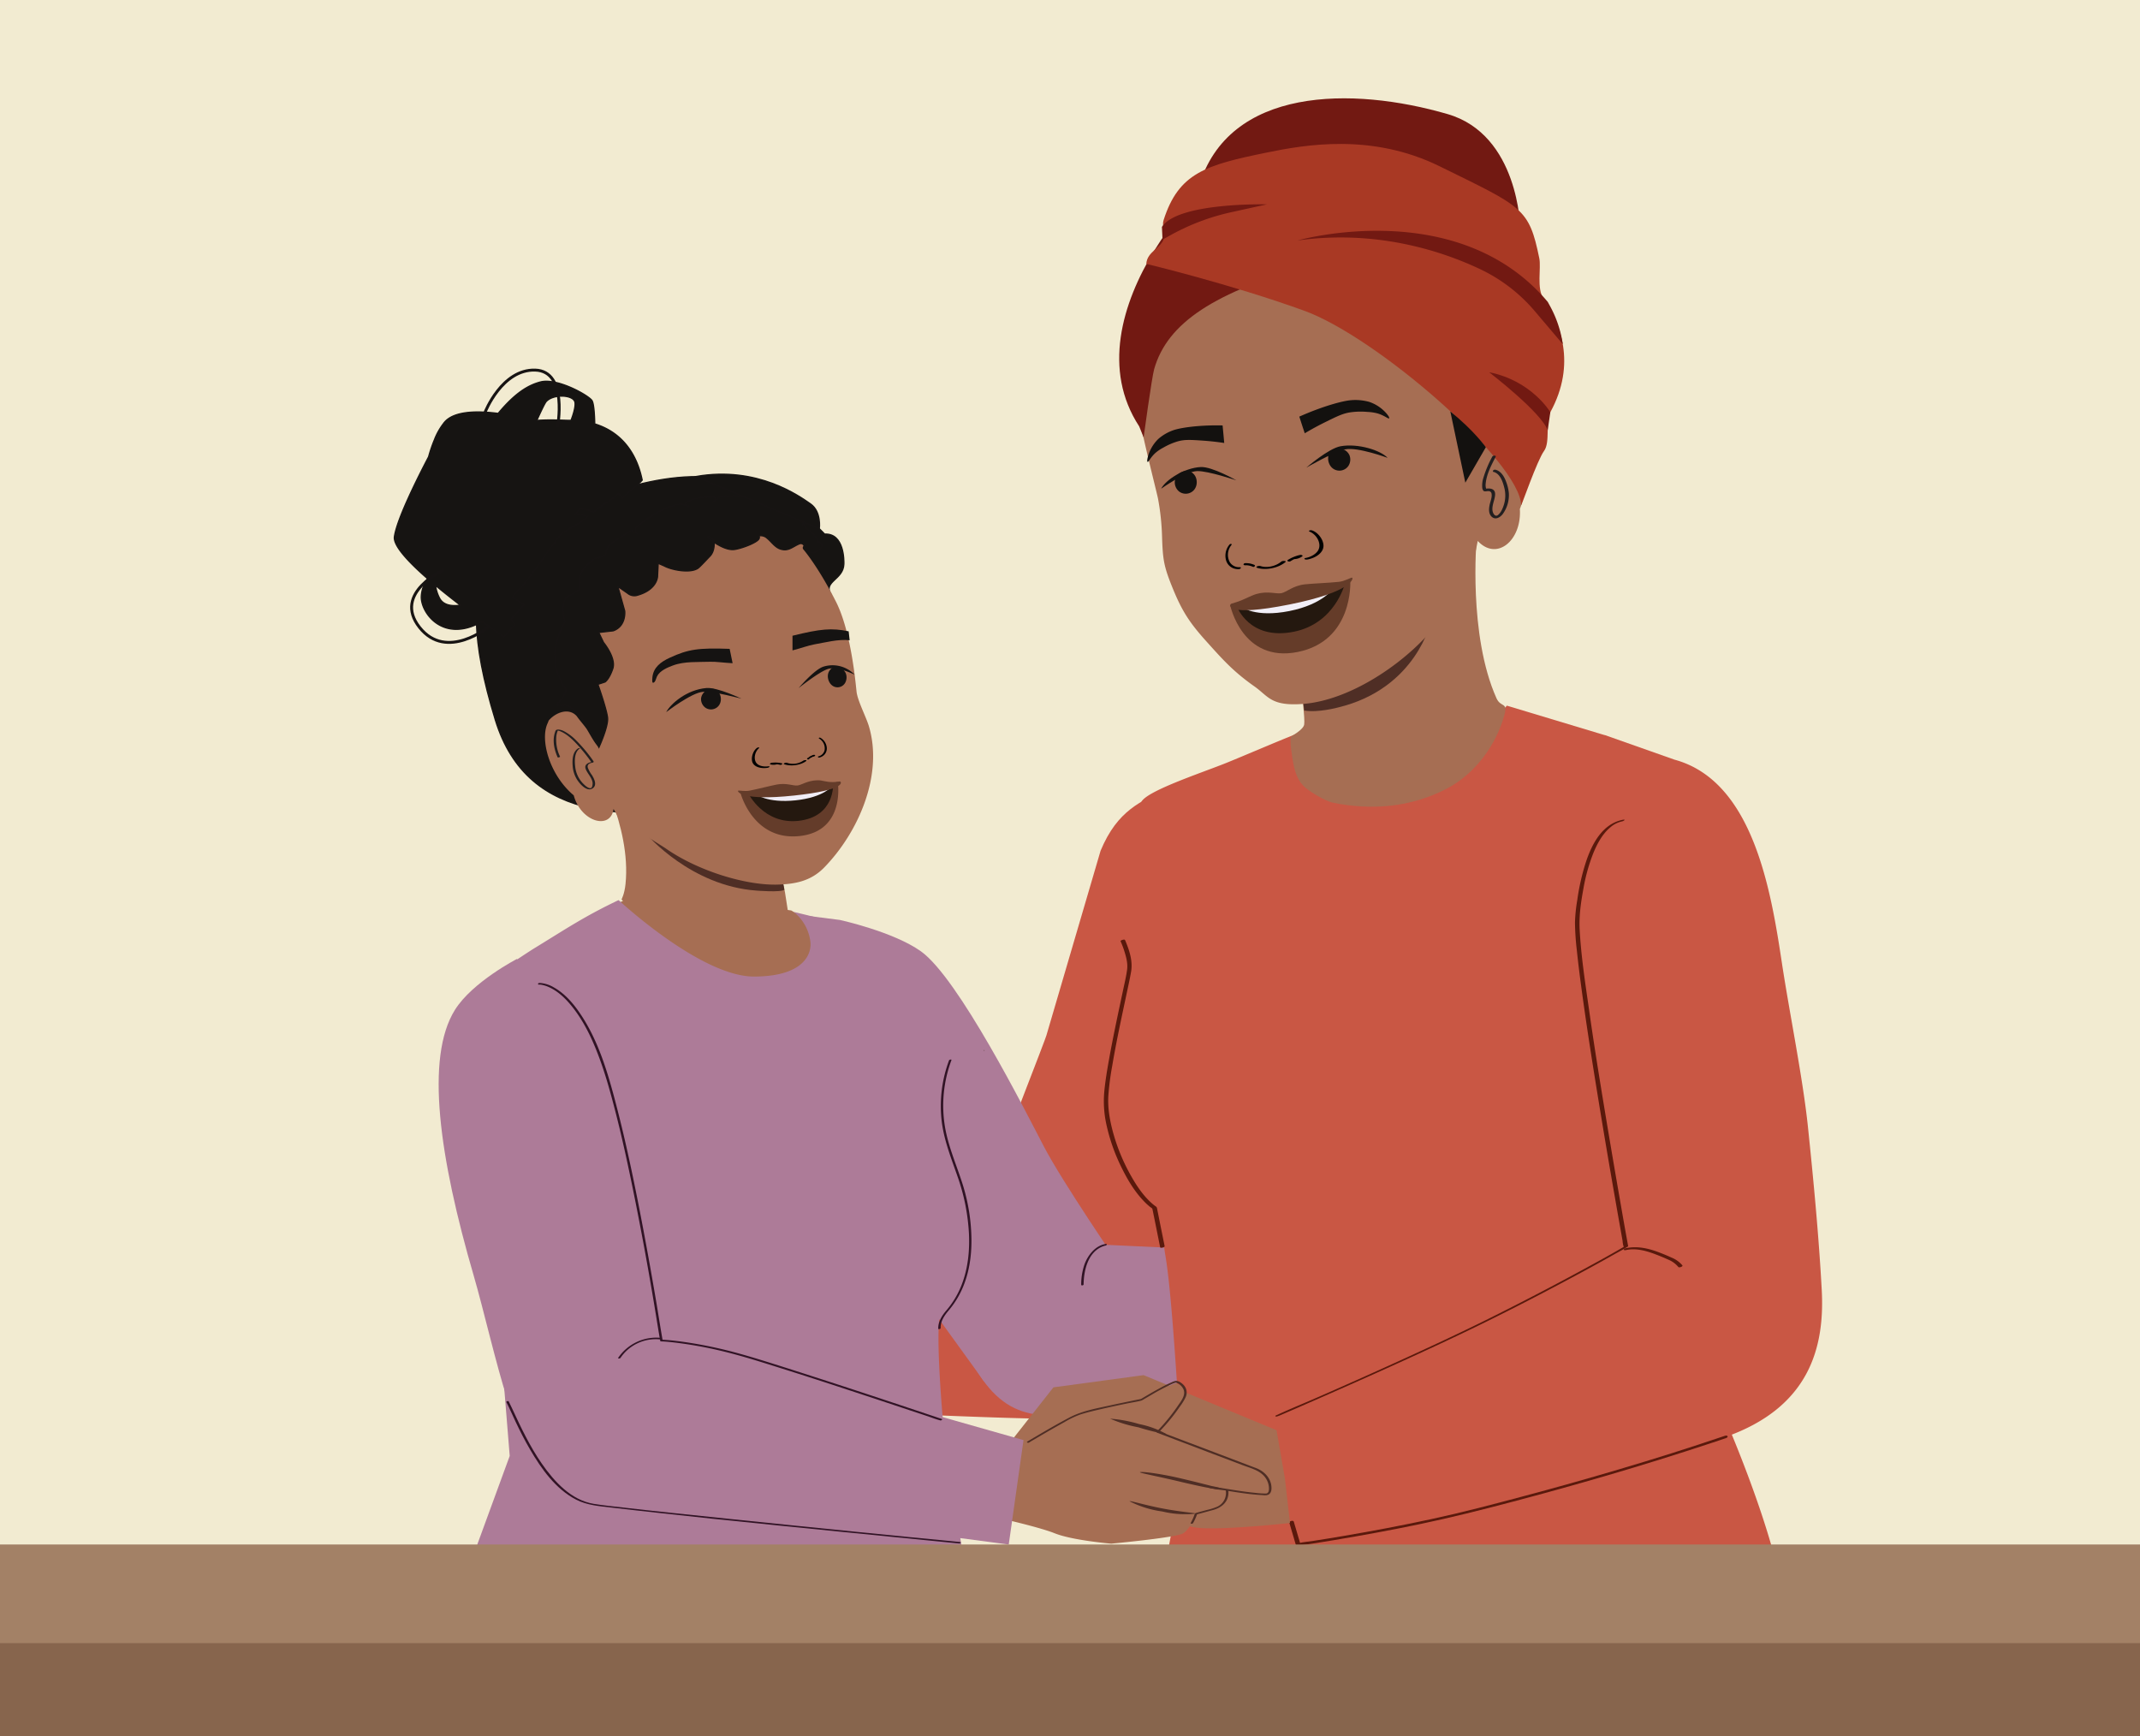 <svg xmlns="http://www.w3.org/2000/svg" viewBox="0 0 1303.15 1057.31"><defs><style>.cls-1{fill:#f2ebd1;}.cls-2{fill:#c95744;}.cls-3{fill:#ad7b98;}.cls-4{fill:#513835;}.cls-5{fill:#a66e53;}.cls-6{fill:#4f2e25;}.cls-7{fill:#721912;}.cls-8{fill:#a93924;}.cls-9{fill:#13110f;}.cls-10{fill:#231f20;}.cls-11{fill:#010101;}.cls-12{fill:#84381c;}.cls-13{fill:#653c29;}.cls-14{fill:#24180f;}.cls-15{fill:#f1eef7;}.cls-16{fill:#5a190c;}.cls-17,.cls-20,.cls-21{fill:#161412;}.cls-17,.cls-20,.cls-21,.cls-22{stroke:#171413;stroke-miterlimit:10;}.cls-17{stroke-width:0.74px;}.cls-18{fill:#231f1f;}.cls-19{fill:#151312;}.cls-20{stroke-width:0.73px;}.cls-21{stroke-width:0.77px;}.cls-22,.cls-25{fill:none;}.cls-22{stroke-width:1.78px;}.cls-23{fill:#643c2a;}.cls-24{fill:#f1edf6;}.cls-26{fill:#311325;}.cls-27{fill:#87654d;}.cls-28{fill:#a38166;}</style></defs><g id="Layer_10" data-name="Layer 10"><polyline class="cls-1" points="1329.61 1064.45 1329.61 -28 -17.96 -28 -17.96 1064.45"/></g><g id="Layer_11" data-name="Layer 11"><path class="cls-2" d="M630.33,753.8c5.63,6.27,11.82,9.92,17.88,15.69a1.8,1.8,0,0,0,2.29.17l2.71-17.07c16.24,6.22,31.1,15.15,42.77,28.79,15.42,18,22.29,40.36,29,62.62-10,9.28-21.64,16.57-33.21,17.45-2.23.17-27.57,2.33-29.87,2.42-40.49,1.64-207.54-7.71-207.54-7.71l9-74.38Z"/><path class="cls-2" d="M737.77,664.88c1-20.56,2-30.13,1.72-50.72-.78-51.31,15.74-91.59,11.35-142.7l-41,8.76c-15,8.21-29.15,12.72-39.63,37.8l-33,112.48c.21.28-29.31,76.16-29.42,76.54,0,0-1.14,1.15,6.81,30.46,5.33,19.68,30.29,65.38,30.08,86.25,77.41-2.72,103-120.77,112.5-147.3"/><path class="cls-3" d="M603.49,769.88s38.09,19.5,55.6,12.35c11.69-4.78-18-19.76-6.57-25.19l183.91,8.6c9,0,15,.7,14.92,9.73l2.5,51.45c0,8.26-6.37,12.92-14.57,14-35,4.47-165.21,18.89-178.26,20.08-33.86,3.09-56,3.69-77-48.31C574.39,790.27,603.49,769.88,603.49,769.88Z"/><path class="cls-3" d="M511.43,560.19s32.6,7.13,49.37,19.11c22.89,16.35,63.53,97.11,74.87,118.85s45.64,71.79,45.64,71.79l-82,71.33L509.81,717.5,490.92,557.58Z"/><path class="cls-4" d="M599.58,639.84a.83.83,0,0,1-.31.16l-.18-.82Z"/><g id="freepik--character-2--inject-2"><path class="cls-2" d="M717.43,853.46c1.51,24,2.89,42.65-1.5,65.92-2.67,14.17-5.31,28.3-7.83,42.44,27.56,14.69,52.26,34.76,81.72,45.85,41.08,15.47,85.58,19.91,129.17,21,40.9,1,82.71,1.75,121.82-11.86a229.1,229.1,0,0,0,47.28-23.23c0-50.25-46.31-149.56-46.31-149.56l-21.64-23.76,5.58-343.94-48.59-28.69-59.52-17.93L901.2,447.61c-13.42,19.26-14.34,32.87-38.58,35.08a164.86,164.86,0,0,1-22.25.51c-21.35-.94-38.26-21-49.2-36.73-.41-.59-35.51,14.6-45.76,18.64-15.8,6.22-46.75,16.53-50.34,23.11,0,0,15.45,198.45,13.82,264.37C708.46,770.12,710.85,748.49,717.43,853.46Z"/></g><path class="cls-5" d="M794.18,441.22c-.3,2-3.45,4.52-7.77,7.14-1.64,1,.78,14.51,1.14,16.42,1.05,5.57,2.93,11.24,7.48,14.94,3.57,2.92,11.86,8,16.38,9,23.41,4.88,47.47,3,69.38-8.36,17.31-9,30.17-26.33,35.31-45,2.23-8.1-2.19-4.29-4.84-10.21-17.26-38.58-12.08-96.81-12.08-96.81l-112,55S795.24,434.35,794.18,441.22Z"/><path class="cls-6" d="M793.29,424.71s11.87-5.43,20-8.22,22.17-3.14,58.08-38.21c0,0-8.72,41-56.53,52.52,0,0-12.34,3.35-20.66,1.85Z"/><path class="cls-5" d="M736.36,183.66a7.36,7.36,0,0,1-.43.9c.17-.16.34-.3.49-.45Zm-20.83,8.16.06.38c.3-.33.6-.65.86-1C716.38,190.78,715.53,191.82,715.53,191.82ZM898.31,337.24l1.56-7.85c11.48,12.42,26.84-.1,25.65-19.46,4.17-10.21,7.67-43-1.35-52.08l-1.12-1.35c-6-3.69-16.19-4.48-19.53,3.38-1,3.36.58,7.26-.42,10.63-.93,3.82-5.31,11.37-7.29,14.88,0,0-5.2-18.07-6-26.69s-10.36-32.48-27.36-42.36c0,0-4-30.21-12.2-38.18l-2.59-.53c-1.47.22-2.38.81-3.85,1-.07-.45.35-1,.22-1.87-2.32,1.27-4.35,1.11-6.31,1.4.43-.52,1.34-1.12,1.27-1.57-1.89.74-3.92.59-5.88.88.43-.52,1.27-1.57,1.2-2-2.31,1.26-3.92.59-5.88.88a3.39,3.39,0,0,0,.72-2c-1.83,1.19-3.86,1-5.82,1.33.43-.52.78-1.5,1.2-2-2.31,1.27-3.92.59-5.87.88-.5.07.84-1,.77-1.5a18.24,18.24,0,0,1-4.83,1.18c-.07-.45.85-1,.78-1.49-2.81,1.34-4.41.66-6.37,1l1.2-2a7.07,7.07,0,0,1-5.74,1.78c.41-.52,1.26-1.57,1.19-2a9.83,9.83,0,0,1-7.7,2.07c.49-.08,1.27-1.57,1.2-2-2.18,2.16-4.21,2-6.66,2.37.42-.52.78-1.49,1.63-2.54-2.67,2.24-6,3.65-9.11,2.74.49-.07.78-1.5.71-1.95-1.69,2.09,1.65-.7-.87-.79,0,0-5.37,2.64-5.44,2.19-1.75,1.64,4-8.4,1.59-8,.35-1-13.94,2.93-13.09,1.88-2.18,2.17-1.82,1.17-4.83,1.16,0,0-9.38,6.9-9,6.38-2.11,2.61-3.5.89-6.51.88.42-.53,2,1.62,2.48,1.09-1.7,2.1-1.39-.25-3.83.12-.07-.45-8.45-1.73-8.52-2.18-2.25,1.71-1.42,1.79-4.36,2.23-.07-.45-1.1,5.23-.68,4.7-1.69,2.1-1.82.61-4.34.52l-2.18,2c-2.11,2.61,1.1,1.13-1.9,1.12,0-.31,11.27-.24,11.63-.9a18.27,18.27,0,0,1-5.9,3.72c-.06-.45.3-1.42.23-1.87a10,10,0,0,1-7.44,3.87c.49-.08.84-1.05.78-1.5-2.12,2.61-4.86,4.4-8,3.49v-.07a15.54,15.54,0,0,1-6.38,4.24,1.94,1.94,0,0,1,.71-1.94l-2,.29c-1.91,4-3.89,7.48-4.2,12.12,0,0-13.3,28.33-10.33,44.9s10.22,44.49,11.79,51.61a147.26,147.26,0,0,1,2.47,22.67c.46,14.76,1,18.6,6.74,32.63,5.58,13.57,10.21,20.59,20.05,31.53,10.24,11.41,16.6,18.6,29.52,27.7,8.51,6,10,12.15,29.61,10.63,30.64-2.37,66-27.7,82.52-50.13"/><path class="cls-7" d="M702.83,224.75c8-28,36.28-47,97.12-63.8s112.64-1.34,112.64-1.34c-42-84.45-131.63-68.13-151.7-65.14s-112,96.64-67.18,165.16l2.7,6.71S701.38,229.84,702.83,224.75Z"/><path class="cls-7" d="M925.76,138.81s-.85-56.71-44.22-69.33C823.59,52.62,748,52.64,730,113.71Z"/><path class="cls-8" d="M940.28,274.55c3.82-5.2.7-17.88,3.79-23.54,16.21-29.62,5.9-54.73-4.11-69.07-4.36-6.24-1.4-18.77-2.6-24.63-6.3-30.73-10-31.16-60.8-56.1-41.34-20.29-81.81-13.08-105.15-8.32C734,100.52,717.78,105.35,708.58,134c-1.2,3.75,1.07,6.28.26,10.69-1.15,6.24-10.37,8.27-10.8,16,0,0,51.25,12.25,96.05,28.48s131.37,92,132.23,118.45C926.35,308.49,936.06,280.29,940.28,274.55Z"/><path class="cls-7" d="M902,164.22c-23.18-11.07-63.21-24.56-111.87-17.79,0,0,97.57-27.81,152.39,37.43l1.48,2.71a69.07,69.07,0,0,1,7.66,23l-16.77-19.77A99.39,99.39,0,0,0,902,164.22Z"/><path class="cls-7" d="M707.92,145.88l5-2.75a136.81,136.81,0,0,1,36.92-13.92l21.65-4.76s-54.18-1.38-63.94,13.74Z"/><path class="cls-9" d="M883.18,250.56l9.13,43.36,12.5-21.6S897.48,262.07,883.18,250.56Z"/><path class="cls-10" d="M909.55,287.37c3.91,1.06,5.54,5.89,6.42,9.39a18.85,18.85,0,0,1-.29,10.95c-.69,2.09-1.77,4.61-3.62,6-1.24.89-2.28-.2-2.81-1.4-1.27-2.93.45-6.61,1-9.53.24-1.32.44-3-.47-4.09-1.22-1.5-3.66-1.3-5.35-1.06l.71.16c.31.24,0,.06,0,0,0-.31-.09-.07-.21-.43a7,7,0,0,1-.23-2.78c.49-5.73,3.46-11.35,6.06-16.35.54-1-1.57-1-2-.23a67.23,67.23,0,0,0-5.41,12.83,15.48,15.48,0,0,0-.74,6.11,3.43,3.43,0,0,0,.74,1.92c.75.72,2.2.09,3.16.21a1.79,1.79,0,0,1,1.76,1.47c.46,2.25-.78,4.92-1.21,7.1-.48,2.45-.63,5.3,1.41,7.11,2.3,2,5.07.29,6.65-1.76a19.65,19.65,0,0,0,3.69-12.71,25.53,25.53,0,0,0-1.54-6.61c-1.13-3.16-3-6.67-6.51-7.62a1.45,1.45,0,0,0-1.48.4.6.6,0,0,0,.27,1Z"/><path class="cls-7" d="M906.82,226.68s31.85,24.41,35.64,35.39L944.07,251S932.74,231.81,906.82,226.68Z"/><path class="cls-11" d="M767.59,344.69c3.89,1.35,9.33.09,12.64-2.7.73-.62,3.49-.54,2.47.33-4.37,3.68-12.24,5.13-17.26,3.4-.5-.17-.47-.54.08-.82a3.2,3.2,0,0,1,2.07-.21"/><path class="cls-11" d="M784.11,341.06a22.69,22.69,0,0,1,7.58-3.13,1.78,1.78,0,0,1,1.26.2c.26.17.35.44.07.65a8.7,8.7,0,0,1-4.17,1.63,1.66,1.66,0,0,1-1.41-.32c-.29-.33.12-.63.48-.68a6.8,6.8,0,0,0,3.36-1.33l1.34.85a20.29,20.29,0,0,0-6.76,2.82,1.72,1.72,0,0,1-1.47.06c-.31-.13-.68-.48-.28-.75"/><path class="cls-11" d="M795,339.78c3.17-.55,6.7-2.48,7.91-5.1,1.82-3.94-1.22-9.3-5.54-11-.46-.18-.28-.54.14-.7a2.68,2.68,0,0,1,1.75.1c3.76,1.48,6.69,5.82,6.68,9.27,0,3.22-2.73,5.88-6.4,7.36a17.55,17.55,0,0,1-3.45,1c-.48.08-1.37.07-1.66-.27s.12-.58.57-.66"/><path class="cls-11" d="M761.53,344a.42.42,0,0,0-.49-.54,3.78,3.78,0,0,1-2.59-.44l-.69,1.15a11.27,11.27,0,0,1,5.24,1,.91.91,0,0,0,1-.31c.18-.2.34-.63,0-.79"/><path class="cls-11" d="M764,344.06a12.49,12.49,0,0,0-5.86-1.12,1,1,0,0,0-.8.5.46.46,0,0,0,.11.65"/><path class="cls-11" d="M755,345.37a6.56,6.56,0,0,1-6.09-3,9.36,9.36,0,0,1,1-10.52.38.38,0,0,0-.25-.65,1.24,1.24,0,0,0-1.05.52,10.47,10.47,0,0,0-2.09,9.12,7.38,7.38,0,0,0,5.71,5.55,7.81,7.81,0,0,0,2.36.15c.32,0,.86-.27,1-.67s-.21-.52-.5-.49"/><path class="cls-9" d="M724.47,287.05c-2.93-1-6.27.67-7.82,2.51a7.79,7.79,0,0,0-1.25,3.55,7.18,7.18,0,0,0,2.64,6.2,6.66,6.66,0,0,0,7.75.19c3.1-2.05,3.58-6.21,2.32-9a6.53,6.53,0,0,0-3.64-3.46"/><path class="cls-9" d="M752.89,292.5s-14.8-8.45-21.67-8.11c-10,.49-21.38,7.78-24.15,13.21,0,0,14.89-10.6,22-10.74C735.8,286.73,752.89,292.5,752.89,292.5Z"/><path class="cls-9" d="M810.23,275c2.51-1.81,6.94-2.08,8.95-.77a7,7,0,0,1,2.55,2.91,7.15,7.15,0,0,1-.71,6.7,6.65,6.65,0,0,1-7.36,2.45c-3.55-1.06-5.23-4.89-4.84-7.93.08-.55-.62-1.5,1.41-3"/><path class="cls-9" d="M795.45,284.79s13.54-11.74,20.86-13.05c10.69-1.91,24.44,2.46,28.68,7.07,0,0-18.28-6.74-25.77-5.18C812.06,275.11,795.45,284.79,795.45,284.79Z"/><path class="cls-9" d="M744.5,259.06l.57,6.06.42,4.62c-5.28-.79-9.77-1.21-13.15-1.44-7.15-.48-10.81-.7-14.83.38a39.42,39.42,0,0,0-9.06,3.87,25.14,25.14,0,0,0-4.66,3.09c-3.22,2.84-4.36,5.81-4.95,5.61s.07-2.73.13-3a23.61,23.61,0,0,1,6.37-10.95,27.9,27.9,0,0,1,9.07-5.29c3.94-1.43,15.05-3.27,30.09-2.95"/><path class="cls-9" d="M791.2,253.65c.62,1.93,1.25,3.86,1.87,5.79.48,1.48,1,2.95,1.45,4.41,5-3,9.29-5.22,12.59-6.85,7-3.46,10.54-5.19,15-5.89a45,45,0,0,1,10.64-.27,28.21,28.21,0,0,1,5.92.86c4.37,1.25,6.7,3.49,7.22,3.06s-1.17-2.48-1.34-2.69a24.08,24.08,0,0,0-10.8-7.36,31.43,31.43,0,0,0-11.22-1c-4.52.36-16.4,3.35-31.34,10"/><path class="cls-12" d="M1025.72,712.76c-7.29-21.77-15.51-59.28-19.15-76.64-1.21-5.76-1.92-9.3-1.92-9.3-12-60.35,6.07-101.33,6.07-101.33s-22.21,34.32-12.36,93.64,27.36,93.63,27.36,93.63"/><path class="cls-13" d="M784.33,363.85c14.62-2.92,37.92-9.5,37.92-9.5s1.83,35.9-32,42.66-41.12-28.45-41.12-28.45S769.72,366.76,784.33,363.85Z"/><path class="cls-14" d="M784.19,363.88c6.95-1.39,34.7-8.24,34.7-8.24s-5.95,24.05-31.08,29.06c-27.24,5.44-34.69-15.58-34.69-15.58Z"/><path class="cls-15" d="M784.11,365.06c6.95-1.38,27.84-6.87,27.84-6.87s-6,9.75-26.81,13.9-29-2.51-29-2.51Z"/><path class="cls-13" d="M749.53,367.82c.7-.34-.82.11,2.57-.9,5.64-1.68,8.91-4,13-5.22,7-2,12.11.13,15.21-.49s7-4.55,14.23-5.38c4.24-.48,14.87-.9,20.73-1.52,3.51-.36,7.27-2.62,8.05-2.57,1.08.06.71,8.61-38.16,16.36S748.56,368.3,749.53,367.82Z"/><path class="cls-2" d="M997.82,726.53l4.57,53.29a1.8,1.8,0,0,1-2.27.39C992.85,776.07,986,774,979,769.28L823.7,836.59,832.82,911S999.06,890.61,1038,879.28c2.22-.65,10.62-3.51,12.74-4.26,51.11-18,60.47-54.55,58.61-89.46-1.74-32.38-5.06-67.28-8.42-99.5-3.06-29.38-11.35-70-15.77-99.2-6.67-44.08-17.41-111.27-65.49-124.28l-42.5-15"/><path class="cls-16" d="M990.29,761.19c6-1.28,12.18.47,17.77,2.59,2.62,1,5.23,2.06,7.77,3.23a15.85,15.85,0,0,1,6.19,4.5c.47.61,3-.27,2.45-1a17,17,0,0,0-6.7-4.77c-2.92-1.33-5.89-2.56-8.91-3.64-6.09-2.18-12.44-3.4-18.86-2-.32.07-1.29.42-1.16.9s1.16.26,1.45.2Z"/><path class="cls-16" d="M785.14,927.29l4,13.56c.14.45.82.51,1.19.45,7.5-1.07,15-2.29,22.46-3.53,17.28-2.89,34.52-6.06,51.67-9.64,18.87-3.94,37.54-8.63,56.18-13.55q29.13-7.68,58-16.11,32.16-9.4,64-19.94c2.75-.91,5.49-1.84,8.24-2.76.42-.15,1.31-.5,1.15-1.11s-1.15-.52-1.55-.38q-32.05,10.86-64.52,20.44-29.26,8.68-58.79,16.53C908.81,916.16,890.4,921,871.8,925c-17.77,3.85-35.63,7.23-53.55,10.28q-9.18,1.58-18.38,3c-2.9.45-6,.66-8.81,1.34-.13,0-.27,0-.4.06l1.18.45-4-13.57c-.3-1-3-.28-2.71.73Z"/><path class="cls-16" d="M778.72,862.17q10.83-4.63,21.6-9.37,24.87-10.86,49.59-22.06c18.63-8.46,37.21-17.06,55.57-26.1,20-9.87,39.87-20.23,59.52-30.87q9.06-4.9,18-9.95c2.6-1.47,5.31-2.84,7.81-4.46a3.37,3.37,0,0,1,.32-.19c.1-.06.35-.22.32-.39q-2.21-12.16-4.32-24.36-4.92-28.14-9.6-56.33c-3.53-21.34-7-42.7-10-64.11-2.28-15.88-4.73-31.88-5.6-47.92-.44-8.29.75-16.5,2.24-24.64a110.16,110.16,0,0,1,6.08-21.92c2.38-5.8,5.53-11.68,10.41-15.75a16,16,0,0,1,7.15-3.59c1-.2,2.42-1.32.52-1-12.62,2.45-19,14.83-22.66,26a134.58,134.58,0,0,0-5.18,22.86,98.86,98.86,0,0,0-1.41,13.63,158.3,158.3,0,0,0,1.16,17.26c.88,8.58,2,17.14,3.16,25.69,2.94,21.43,6.31,42.81,9.79,64.16q4.9,30.08,10.16,60.11,1.77,10.2,3.59,20.4.56,3.18,1.13,6.36a14.52,14.52,0,0,0,.62,3.43,1.84,1.84,0,0,1,.07.42l.32-.39c-6.78,4-13.68,7.79-20.59,11.56q-29.21,16-59,30.87c-17.93,9-36.12,17.44-54.36,25.78q-25.64,11.7-51.45,23c-8.7,3.82-17.52,7.39-26.15,11.36l-.38.17c-.41.17-.73.38-.34.67s1.54-.21,1.89-.36Z"/><path class="cls-5" d="M777.36,871l5.08,29.26,3.09,27.13s-48.47,5.41-59.81,2.32-39.14-11.45-39.14-11.45a15.59,15.59,0,0,1-1,10.52c-2,3.65-5.5,1.53-9.56,2.57l-9.11-15.21c-4.63,7.86-11.17.39-11.17.39l-6.18-17.29c-5.3,10-14,.48-14,.48l-1.48-23.09A35.65,35.65,0,0,1,622.4,884c-5.53,1.61-5.85-7.5-5.85-7.5l24.94-31.7,54.9-7.43,81,33.58Z"/><path class="cls-5" d="M599.62,922.5c1.32.15,31.86,6.85,42.68,11.19s34.38,6.3,34.38,6.3,39.3-3.63,43.72-6.26S728.48,922,728.48,922a40.39,40.39,0,0,1,9.59-2.78c8.85-2.09,9.89-12.73,9.89-12.73l-12.28-1.4a327.86,327.86,0,0,0,34.62,2.83c3.3-.39,3.3-2.45,2.41-4.83a14.09,14.09,0,0,0-8.27-7.65L705,872.91a117.57,117.57,0,0,0,15.22-19.34c4.47-7-1.7-10.42-3.77-11.16S695,853.33,695,853.33s-33.5,6.52-40,9.49-40.22,20.69-40.22,20.69l-12-1.29S598.29,922.36,599.62,922.5Z"/><path class="cls-6" d="M626.61,878.4c7.12-4.22,14.28-8.39,21.53-12.39a55.22,55.22,0,0,1,9.71-4.67c4.39-1.39,8.9-2.42,13.38-3.45,5-1.15,10-2.22,15.07-3.26,2.86-.59,5.85-1,8.66-1.75a6.1,6.1,0,0,0,1.48-.76l4.54-2.65a138.9,138.9,0,0,1,12.41-6.59,16,16,0,0,1,2.08-.82c.63-.18.54-.18,1.08.06a7.47,7.47,0,0,1,4.31,4.34c1.09,3.58-1.88,7-3.75,9.8a118.18,118.18,0,0,1-8.26,10.67c-1.43,1.64-2.91,3.24-4.42,4.8a.4.4,0,0,0,.18.68l31.56,12,20.64,7.82c4.2,1.59,9.45,2.9,12.61,6.24a11.51,11.51,0,0,1,3.32,8c0,1.3-.29,2.94-1.86,3a53,53,0,0,1-6.77-.45c-9-.86-17.85-2.64-26.78-3.86-.7-.09-1.53.89-.53,1l10.05,1.52-.48-.32a9.13,9.13,0,0,1-4.89,10,31.77,31.77,0,0,1-6.11,2c-2.25.61-4.51,1.19-6.75,1.83-.77.22-1,.5-1.27,1.25a33.09,33.09,0,0,1-2.23,4.88c-.41.69,1.09.68,1.41.15a35,35,0,0,0,2.52-5.62l-.58.42c3.46-.94,6.93-1.87,10.38-2.82,4.42-1.23,8.35-4.09,9.07-8.86a9.68,9.68,0,0,0-.06-3.56c-.05-.21-.29-.29-.48-.32l-10-1.52-.53,1c8.3,1.13,16.54,2.74,24.87,3.66,2.08.22,4.17.41,6.25.53,1.43.08,3.11.42,4.44-.26,1.91-1,2-3.4,1.79-5.28-.63-5.19-4.59-9.07-9.32-10.87l-3.59-1.36L742,885.28l-23.22-8.79-8.73-3.31-2.84-1.07a5.94,5.94,0,0,0-1.53-.58,1.67,1.67,0,0,1-.2-.08l.18.68a119.1,119.1,0,0,0,9-10.35c1.31-1.7,2.56-3.43,3.77-5.2a33.59,33.59,0,0,0,3.52-5.68,6.68,6.68,0,0,0-.89-7.2c-1-1.16-2.8-2.61-4.4-2.81-1.29-.16-2.83.69-4,1.2-2.11.95-4.16,2-6.2,3.13-3.77,2-7.49,4.19-11.18,6.38l-.74.44c.55-.33.19-.13-.16-.06l-3.78.75c-4.74,1-9.49,1.95-14.21,3-8.5,1.87-17.41,3.37-25.16,7.46-8.49,4.47-16.76,9.37-25,14.25l-.58.35c-.86.5.38,1,1,.63Z"/><path class="cls-6" d="M693.7,867.17a83,83,0,0,0-17.7-3.29,78.23,78.23,0,0,0,17.22,5.26,141.45,141.45,0,0,0,17.39,4.29A56.25,56.25,0,0,0,693.7,867.17Z"/><path class="cls-6" d="M719.78,902.53c7.1,1.66,13.55,3.09,18.27,3.86a24.27,24.27,0,0,0,7.76.7,38.5,38.5,0,0,0-7.5-2.09c-4.62-1.15-11-2.82-18.14-4.48-14.16-3.43-26-4.65-26-4C694.08,897,705.61,899.1,719.78,902.53Z"/><path class="cls-6" d="M707.7,920.38a59.72,59.72,0,0,0,20.64,1.32c-.13-.41-9.29-1-20.4-3.13s-19.91-4.94-20.1-4.39A61.58,61.58,0,0,0,707.7,920.38Z"/><path class="cls-5" d="M481.79,554.4s42.58,24.33,32.22,37.88-71.88,11.56-98.91-4a312.71,312.71,0,0,1-47.52-34l24.55-11.91Z"/><path class="cls-5" d="M460,464.6s16.54,71.44,18,78.68l3.84,24.65,7.28,2.14c-19.17,8.29-35.85,29.18-73.42,18.53l-37.22-40.91s1.8-3.21,2.44-9.44c3.61-35.35-18.82-73.9-18.82-73.9"/><path class="cls-6" d="M394.17,508.48s26.56,31,66.5,33.83c0,0,14.84,1.24,17-.54l-2-10.81Z"/><path class="cls-17" d="M526.34,452.31c-15.05-7.74-20.22-24.87-20.81-40.7-.57-15.17-15.21-36.42,3.22-38.35.35,0-8.43-11.83-2.87-11.5-4.51-7.78,7.7-8.74,8-18.28.07-1.93.32-18.86-11.68-18.25C450.9,272,395.52,292.9,364.08,301.94c-61.69,17.73-92.32,39-62.48,136.39,20,65.38,86,61.36,149.23,50.08,27-4.81,59.37-8.5,76.13-35.81Z"/><path class="cls-17" d="M360.44,243.83c-2.35-3.26-21.26-13.89-31.32-11.25-7.18,1.88-15.15,6.37-25.77,19.15-12.08-1.57-26.67-1.68-32.66,5.36a39.57,39.57,0,0,0-5.89,10h0l-.07.22A84.44,84.44,0,0,0,261,278.14c-6.36,12.14-19.37,37.93-20.84,48.74-.73,5.37,8.43,15.24,20.18,25.5a20.48,20.48,0,0,0-3.78,10.56c-.63,10,13.21,29.25,37.15,15.51,7.78,5.62,13.23,9.31,13.23,9.31l6.45-7.31s-.8-1.26-2.18-3.48l7.89-8.74L312,363.65a52.93,52.93,0,0,1,5.87-6.66c7.6-8.95,15.44-21.08,22.67-30.33,3.33-4.27,13.47-7.85,17-12a19.35,19.35,0,0,0-7-1.84q1.43-1.67,2.86-3.31c3.92.95,7.23,1.82,8.32,2.27,3.13-3.56,12-7.81,15-11.42.81.94,1.6,1.89,2.36,2.88,2.79-3.32,9.2-7.53,12-10.86-3.3-16.28-12.5-29.23-28.9-34.25C362.06,251.94,361.59,245.43,360.44,243.83ZM267.69,364.24a23.46,23.46,0,0,1-2.46-7.71c4.92,4.1,10.1,8.18,15.07,12C275.5,369.19,270.08,368.77,267.69,364.24Zm82.46-119c.31,2.79-1.14,7.34-2.44,10.72-.41,0-.81,0-1.23,0-3.79,0-11.08-.58-19.57.06,2.43-5.41,4.91-10.65,5.78-11.56C337.2,239.71,349.6,240.33,350.15,245.22Z"/><path class="cls-5" d="M468.35,326.9l.53.23a4.38,4.38,0,0,1-.6-.62Zm18.51.33c.3.19.64.38,1,.56l-.06-.32S486.79,326.84,486.86,327.23Zm-81.8,189.18c19.87,14,49.71,23.07,69.32,22.23,9.61-.4,19.25-1.93,27.51-10.38C522.61,507,538.08,472,529.06,442.07c-1.66-5.51-6.86-15.42-7.46-20.9-.69-6.33-3.42-36.74-12.51-54.72C498,344.55,489,334.31,489,334.31c-1.55-3.76,8.57-3.75,5.88-6.49l-1.7.3a1.71,1.71,0,0,1,1.13,1.41,13.51,13.51,0,0,1-6.46-1.74v.07c-2.35,1.63-5.11.91-7.59-.66.07.39.63,1.09,1.06,1a8.7,8.7,0,0,1-7.23-1.13c.07.39.64,1.09.71,1.48a15.75,15.75,0,0,1-5.92-1.44c.48.45,9.83-2.76,9.88-2.49-2.49.85.59,1.18-1.89-.4l-2.37-1.07c-2.06.77-1.75,2-3.74.78.5.31-1.94-4.1-1.87-3.71-2.55.46-1.89.16-4.23-.63.07.39-6.5,3.79-6.44,4.17-2.12.38-1.21,2.24-3.2,1,.5.31,1.25-1.91,1.74-1.6-2.48.85-3.15,2.66-5.62,1.09.49.31-9.19-2.79-9.19-2.79-2.49.85-1.91,1.57-4.32.39,1,.63-11.92,1.38-11.35,2.08-2.13.38,5.46,7.08,3.54,6.21.07.39-5.1-.3-5.1-.3-2.07.78,1.48,2.16-.5.9.07.39.7,1.49,1.13,1.41-2.35,1.63-5.47,1.38-8.3.27,1,.63,1.56,1.34,2.05,1.65-2.13.38-3.76,1.08-6.17-.11.07.39,1.13,1.41,1.56,1.34a8.54,8.54,0,0,1-6.95.43c.07.39,1.06,1,1.55,1.34a6.14,6.14,0,0,1-5.24.13l1.55,1.33c-1.7.31-2.84,1.32-5.54,1,.07.39,1,.63,1.07,1a16.06,16.06,0,0,1-4.33.37c.07.39,1.48.94,1.06,1-1.71.3-2.84,1.31-5.11.91.49.32,1.06,1,1.56,1.34-1.71.3-3.34,1-5.18.52a2.92,2.92,0,0,0,1.13,1.41c-1.71.3-2.84,1.31-5.11.91.07.39,1.06,1,1.55,1.33-1.7.31-3.34,1-5.11.92.07.39,1,.63,1.49.94-1.7.3-3.34,1-5.61.6.14.78.64,1.1.71,1.48-1.28.23-2.2,0-3.48.22l-2,1.16C368,362.55,355,381,355,381c-11.31,12.91-8.3,31.28-6.55,38.63s16.24,35.46,16.24,35.46c-2.62-2.36-5.62-8.32-7.46-11.22-1.76-2.51-4.26-5.24-6-7.75-4.94-5.57-13.11-2.1-17.1,2.65l-.55,1.42c-4.94,10,.95,31.65,15.79,44.12,4.4,16.35,22.47,21.26,24.24,8.31l3.47,6.06"/><path class="cls-11" d="M489.08,463.25a11.21,11.21,0,0,1-9.88,1.25c-.68-.25-2.67.49-1.71.85,4.09,1.5,10.18.57,13.41-1.91.32-.25.2-.5-.27-.56a2.52,2.52,0,0,0-1.55.37"/><path class="cls-11" d="M476.14,464.81a17.91,17.91,0,0,0-6.29-.31,1.42,1.42,0,0,0-.87.45c-.14.19-.14.4.11.48a6.9,6.9,0,0,0,3.44.11,1.31,1.31,0,0,0,1-.58c.13-.3-.24-.42-.52-.36a5.41,5.41,0,0,1-2.77-.1l-.77.94a15.87,15.87,0,0,1,5.63.3,1.35,1.35,0,0,0,1.08-.33c.19-.17.38-.51,0-.6"/><path class="cls-11" d="M467.94,466.62c-2.45.4-5.5-.08-7-1.63-2.3-2.32-1.45-7.13,1.27-9.4.29-.25.07-.46-.27-.46a2,2,0,0,0-1.25.5c-2.37,2-3.4,6-2.53,8.47.81,2.27,3.44,3.46,6.48,3.59a13.5,13.5,0,0,0,2.76-.15c.37-.06,1-.29,1.14-.6s-.23-.38-.57-.32"/><path class="cls-11" d="M493.31,461.22a.31.31,0,0,1,.22-.5,3,3,0,0,0,1.78-1l.79.64a9,9,0,0,0-3.57,2,.69.69,0,0,1-.8,0c-.18-.09-.4-.36-.2-.55"/><path class="cls-11" d="M491.53,461.91a9.86,9.86,0,0,1,4-2.26.84.84,0,0,1,.71.16.33.33,0,0,1,.08.48"/><path class="cls-11" d="M498.42,460.58a5.09,5.09,0,0,0,3.69-3.64,6.86,6.86,0,0,0-3.31-7.19.28.28,0,0,1,0-.52,1,1,0,0,1,.89.1,7.72,7.72,0,0,1,3.78,5.92,5.54,5.54,0,0,1-2.78,5.34,5.9,5.9,0,0,1-1.69.69.87.87,0,0,1-.85-.22c-.18-.26,0-.43.24-.48"/><path class="cls-18" d="M361.53,463.71a91.81,91.81,0,0,0-10.83-13,29.55,29.55,0,0,0-7.14-5.39,8.57,8.57,0,0,0-3.52-1.06,4.36,4.36,0,0,0-.72.05c-.95.19-1.08.75-1.35,1.59-1.68,5-.5,10.57,1.61,15.26.15.32,1.57-.17,1.47-.4a23.56,23.56,0,0,1-2.31-11.87,11.79,11.79,0,0,1,1.16-4.47l-.86.39c-.19,0-.1,0-.1,0,.27,0,.25,0,.52,0a8.94,8.94,0,0,1,2.42.8c3.73,1.76,6.86,4.8,9.63,7.78a102.38,102.38,0,0,1,8.56,10.68c.24.34,1.55-.27,1.46-.39Z"/><path class="cls-19" d="M516.79,384.43c-10.51-2.14-17.07-1.5-34.2,2.69v.4c0,2.28,0,1,0,3.3,0,1.74,0,3.49,0,5.23,5.59-1.45,9.6-3,13.22-3.65,6.84-1.17,14.6-3.32,21.59-2.53C517.17,388.06,517,386.25,516.79,384.43Z"/><path class="cls-19" d="M444.4,395.5c.47,2.23.2,1,.67,3.23l1.05,5.12c-5.77-.28-10-1-13.68-.88-7.27.26-15.75-.34-22.61,2.24-3.28,1.24-8,3.11-9.76,6.68-.48.95-1.08,4.15-2.54,3.82-.6-.13-.29-3.07-.25-3.37.66-5.93,5-9.25,10.53-11.81,11.35-5.22,17.45-6.09,36.52-5.42"/><path class="cls-18" d="M361,463.8c-2.53.48-5.55,1.58-4.27,4.66,1.14,2.73,3.56,4.92,4.1,7.92.17.94-.06,3.36-1.1,3.55-1.51.28-3.57-1.71-4.5-2.64a17.29,17.29,0,0,1-4.88-9.75c-.47-3.68-.81-9.39,2.72-11.76.61-.41-.85-.24-1.13,0-3.34,2.24-3.49,7-3.22,10.61a17.87,17.87,0,0,0,3.74,9.85c1.7,2.2,5.5,6,8.55,3.73,2.75-2,.78-5.85-.56-8a18.11,18.11,0,0,1-2.48-4.49c-.54-2,1-2.73,2.76-3.05.58-.11,1.3-.75.27-.56Z"/><path class="cls-19" d="M506.09,407.23c2.05-1.68,4.91-1.08,6.65.07a6.28,6.28,0,0,1,2.24,2.58,6.83,6.83,0,0,1-.4,6.06,5.35,5.35,0,0,1-6.12,2.36c-3-.89-4.56-4.32-4.33-7.07a6,6,0,0,1,2-4"/><path class="cls-19" d="M486.33,419s9.62-11.45,15.26-13.11a18.69,18.69,0,0,1,18.84,4.94s-10.63-5.32-16.38-3.43C498.54,409.24,486.33,419,486.33,419Z"/><path class="cls-19" d="M434.94,419.62c-2.67-.83-5.34.78-6.69,2.49a6.32,6.32,0,0,0-1.34,3.22,6.49,6.49,0,0,0,2.54,5.54,6,6,0,0,0,7,0c2.74-1.93,3.07-5.7,1.86-8.18a6,6,0,0,0-3.39-3"/><path class="cls-19" d="M451.53,425.46s-14.57-7-21.28-6.51c-12.1,1-21.95,9.67-24.57,14.69,0,0,15.56-12,22.47-12.36C434.75,420.89,451.53,425.46,451.53,425.46Z"/><path class="cls-20" d="M489.63,332.21c3.57,10.45,16.55-1.23,8.09-2.44,0-5.37-7.7-6.2-8.43-11.54-.23.52-.37.92-.37.92s-1.33-6.34-3.74-7.5-12.83-4.28-12.83-4.28l-2.52,2.7c.05-.17.7-2.44-1-3.44s-19.45-6.6-29.69-4.1c-.34.07-.68.17-1,.27l-3.91,3-.14.1.15-.12c.68-.58,2.12-2,1.12-2.74a3.67,3.67,0,0,0-2.07-.52,37.82,37.82,0,0,0-6.39.5v0l-.7.15-.71.11v0a38.17,38.17,0,0,0-6.17,1.74,3.71,3.71,0,0,0-1.76,1.2c-.68,1.06,1.15,1.88,2,2.19l.17.06-.16-.05-4.7-1.47a9.32,9.32,0,0,0-1,.09c-10.47,1.2-25.16,12.57-26.44,14.12s.14,3.43.24,3.58l-3.29-1.68s-11.55,7.05-13.41,9-2.17,5.76-2.17,5.76-3.54,2.06-5,1.86-7.82,4.73-10,9.42c-1.38,3-.26,5.42-.76,7.94h0c-.29,1.41-.43,2.34-.43,2.34l-6.85,3.73c-5.34,3.85-1.74,15.62-1.74,15.62-9,16.15-7.39,28.25.06,40.26,2.87,4.63-10.45,12.19-1.36,10.37s22,25.74,22,25.74,5.83-12.67,5.27-18-5.88-20.38-5.88-20.38l4.34-1.42s2.51-1.58,4.72-8.1-5.65-16-5.65-16l-2.89-6.06,8.8-1c8.12-2.93,7-12.11,7-12.11l-4.16-14.88,6,4.19a6.32,6.32,0,0,0,5.24,1.31c12.83-3.31,12.92-11.68,12.92-11.68l.38-7.94,3.69,1.61c4,2.24,15.46,4.75,20.48,1.44,1.31-.87,6.49-6.57,7.35-7.39,3-3.16,2.69-8.1,2.43-9.91-.6-.41-1.19-.94-1.77-1.38-2.21-1.69-3-.68-.73,1,3.82,2.92,10.11,6.85,14.93,6.21,4.65-.63,14.25-4.32,15.1-6.68.57-1.58-.93-1.49.78-1.72a5.65,5.65,0,0,1,4.07,1.54c2.66,2.15,4.8,5.59,8.19,6.62,4.92,1.5,7.2-1.46,11.55-3.23A2.17,2.17,0,0,1,489.63,332.21Z"/><path class="cls-21" d="M498.93,321.91s1.36-10.34-5.3-15-32.42-23.35-69.82-16.74Z"/><path class="cls-22" d="M297.87,381.42S272,403,255.45,382s15-35.07,15-35.07"/><path class="cls-22" d="M295.4,251s10.25-26.24,30.5-25.64,13.56,34.89,13.56,34.89"/><path class="cls-23" d="M483.05,481.17C470.87,482.46,451,483.1,451,483.1s7.64,29,35.88,26,23.27-33,23.27-33A236.57,236.57,0,0,1,483.05,481.17Z"/><path class="cls-14" d="M483.17,481.16c-5.79.61-27.42,2.1-27.42,2.1s9.36,18.81,30.3,16.6c22.7-2.4,21.27-22.74,21.27-22.74Z"/><path class="cls-24" d="M483.51,482c-5.79.61-23.51,1.49-23.51,1.49s7,5.7,24.39,3.87,22.22-8.61,22.22-8.61Z"/><path class="cls-23" d="M511.52,475.87c-.63-.09-1.26.3-4.16.35-4.84.1-6.21-1.19-9.71-1.09-6,.17-9.49,2.91-12.07,3.19s-6.59-1.69-12.47-.6c-3.45.63-11.9,2.81-16.65,3.73-2.85.55-6.34-.22-6.94,0-.83.3,1.49,6.44,33.88,3S512.4,476,511.52,475.87Z"/><path class="cls-3" d="M483.3,555.29s62.68,14.65,70.38,22l11.91,105.6s20.41,37.47,20.35,72.9c0,20.1-7.73,28-13,42.37-4.14,11.3,1.9,74,1.9,74l20,129.8c-31.83,8.74-48.55-6.82-81.65-3.55-33.36,3.3-67,3-100.45,2.22-27-.61-54.54-.64-81.39-4.06-16.9-2.15-45.15,5.6-61.89,1.82l40.93-111.82-18-222.21,14.67-74.85s14-9.46,18.64-12.28c19.51-11.94,30.21-19.23,51-29.13,0,0,50,46.64,82.52,46.56s34.84-15.77,34.32-20.74A27.4,27.4,0,0,0,483.3,555.29Z"/><path class="cls-25" d="M330.27,811c.63,2.89,1.37,5.77,2.2,8.6a.9.9,0,0,0-.17-.6C331.83,817.33,331.11,814.59,330.27,811Z"/><path class="cls-26" d="M577.94,645.64a79.57,79.57,0,0,0-4.6,36.14c1.3,12.3,6,23.72,10,35.33a122.83,122.83,0,0,1,6.69,34c.51,10.54-.58,21.3-4.4,31.19A54.31,54.31,0,0,1,576.26,798c-2.67,3.1-5,6.83-4.92,11.08,0,.52,1.47.22,1.45-.39-.12-4.15,2.36-7.7,4.9-10.7a54.83,54.83,0,0,0,8.13-12.9c4.28-9.54,5.85-20.06,5.74-30.46a116.11,116.11,0,0,0-5.18-32.9c-3.67-11.78-8.82-23.14-10.91-35.37a79.14,79.14,0,0,1,3.92-40.84c.2-.53-1.26-.36-1.45.16Z"/><path class="cls-3" d="M314.93,583.87S287.64,597.91,277,615c-18.13,29.07-9.56,89.66,11.52,162,11.8,40.54,31,135.88,34.75,70.46C326.23,796.05,314.93,583.87,314.93,583.87Z"/><path class="cls-3" d="M460.18,824l90.68,32.36,72.41,20.57-9,63.6s-74.19-9.64-91.7-12.67-102.65-11.34-102.65-11.34l-5.83-43.88L460.18,824"/><path class="cls-26" d="M328.23,599.54c.17,0-.1,0,.28,0a11.69,11.69,0,0,1,1.19.12,18.71,18.71,0,0,1,4.23,1.3c5.72,2.47,10.42,7,14.29,11.81,7.89,9.76,13.17,21.53,17.4,33.26,2.85,7.92,5.19,16,7.37,24.17,5.39,20.08,9.74,40.45,13.81,60.83q5.64,28.26,10.46,56.68c1.5,8.73,2.87,17.49,4.33,26.23.15.86.32,1.73.47,2.59,0,.19.3.28.46.29,3.59.13,7.17.55,10.72,1a251.22,251.22,0,0,1,28.8,5.48c10.92,2.71,21.66,6.14,32.39,9.51q20.6,6.48,41.1,13.24,18.91,6.21,37.82,12.51l12.83,4.29c2,.68,4.05,1.47,6.11,2l.27.09c.56.19,1.7-.62.85-.91l-15.65-5.24q-18.24-6.09-36.52-12.1-20.79-6.82-41.63-13.47c-10.4-3.29-20.81-6.63-31.34-9.49a266.81,266.81,0,0,0-28.94-6.15c-5.16-.79-10.38-1.47-15.6-1.76l-.68,0,.46.29c-1.45-8-2.63-16-4-24q-4.68-27.63-10-55.13c-4.09-20.86-8.46-41.69-13.78-62.28-5.22-20.21-11.12-41.3-23.21-58.59-4-5.77-9-11.32-15.16-14.79a19.13,19.13,0,0,0-8.42-2.74h-.54c-.79,0-1.15,1-.16,1Z"/><path class="cls-26" d="M584.68,939l-8.43-.83L553.89,936l-32.1-3.18L484,929q-19.51-2-39-4-18.09-1.86-36.17-3.78c-9.74-1-19.49-2.1-29.22-3.22-6-.69-12.1-1.28-18.09-2.26-13.74-2.25-24.06-13.62-31.61-24.51-7.17-10.34-12.58-21.7-17.84-33.09-.74-1.6-1.48-3.2-2.28-4.76-.27-.51-1.68,0-1.45.39,2,3.89,3.72,7.93,5.59,11.88,2.74,5.79,5.63,11.51,8.86,17,6.86,11.77,15.57,24.08,28,30.51,6.79,3.52,14.45,4,21.91,4.9,8.85,1.06,17.72,2,26.58,3Q416.63,923,434,924.83q19.54,2,39.09,4,19.29,1.95,38.57,3.88l34.2,3.4,25.41,2.51c4.11.4,8.21.85,12.32,1.2l.54.06c.57.05,1.53-.76.55-.85Z"/><path class="cls-26" d="M673.31,757.52c-6.37.92-11,7-13,12.67a37.93,37.93,0,0,0-1.92,12.11c0,.7,1.45.45,1.46-.14.14-8.72,2.68-19.86,11.9-23.26.32-.12.76-.25,1.14-.35l.34-.07c.09,0-.22,0,0,0,.76-.11,1.14-1.11.15-1Z"/><path class="cls-16" d="M682.35,573.11a53.49,53.49,0,0,1,2.67,7.26c1,3.21,1.77,6.72,1.33,10.08-.54,4.07-1.52,8.09-2.37,12.1-3,14.15-6.08,28.28-8.63,42.52-1.15,6.41-2.23,12.86-2.87,19.36a65.36,65.36,0,0,0,1.16,19.87,112.68,112.68,0,0,0,9.08,26.16c3.64,7.51,8,14.92,13.85,21a38.27,38.27,0,0,0,3.81,3.51c.63.5,1.28.67,1.43,1.44l1.24,6.1,3.21,15.92.23,1.11c.13.62,2.85,0,2.71-.73l-2.56-12.67L705,737.93c-.16-.77-.29-1.55-.47-2.32s-.75-1-1.39-1.45c-6.25-4.87-10.87-11.81-14.7-18.65A116.53,116.53,0,0,1,677.91,690c-2-7.27-3.42-14.87-3-22.44a163.89,163.89,0,0,1,2.32-18.21c2.45-14.57,5.58-29,8.65-43.46,1-4.71,2.06-9.43,2.9-14.18,1-5.89-.64-11.69-2.81-17.16-.28-.71-.57-1.42-.89-2.12s-2.95.2-2.71.73Z"/><path class="cls-26" d="M402.26,814.65a28.09,28.09,0,0,0-25.8,12.15c-.4.61,1.06.56,1.37.1a25.94,25.94,0,0,1,23.9-11.31c.63.07,1.51-.84.53-.94Z"/><rect class="cls-27" x="-82.41" y="989.13" width="1439.33" height="107.21"/><rect class="cls-28" x="-185.51" y="940.5" width="1555.43" height="60.06"/></g></svg>
